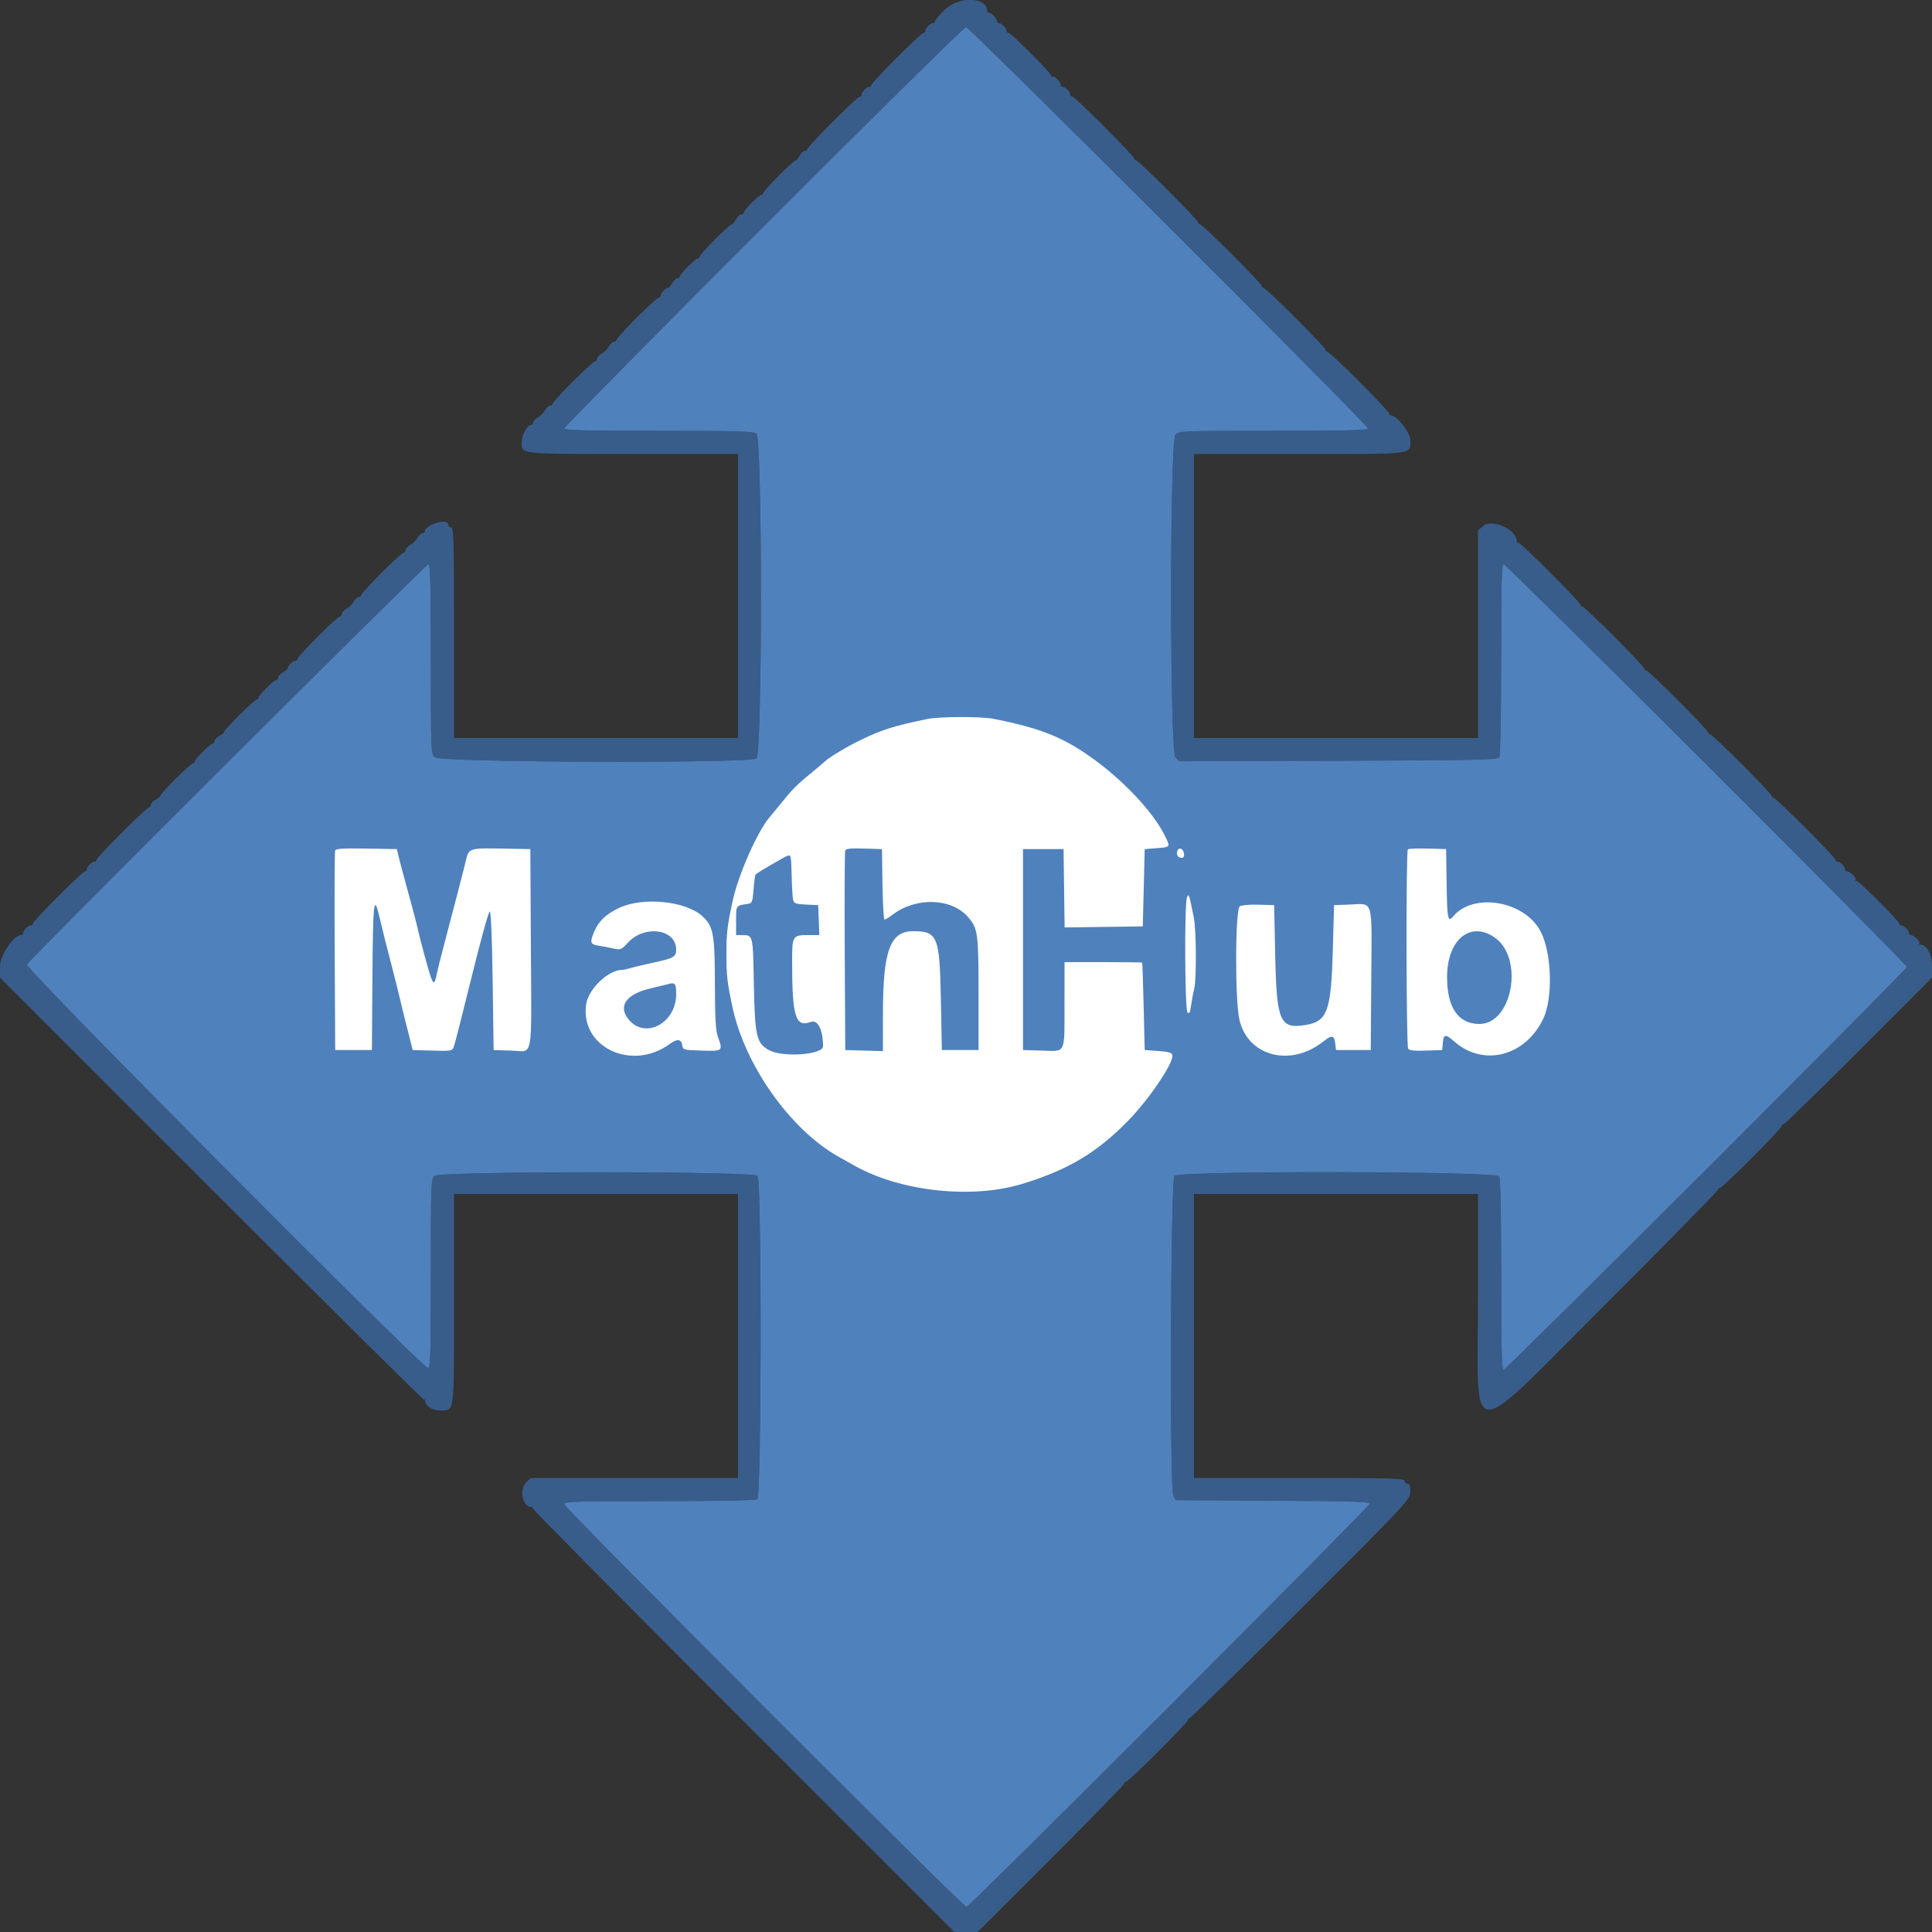 <svg id="svg" version="1.1" width="400" height="400" xmlns="http://www.w3.org/2000/svg" xmlns:xlink="http://www.w3.org/1999/xlink">
    <rect width="100%" height="100%" fill="#333333" stroke="none"/>
    <style>
      .mathhub-dark-blue { fill:#385d8a; }
      .mathhub-light-blue {fill:#4f81bd; }
      .mathhub-white { fill:#ffffff; }
    </style>
    
    <!-- the boundary -->
    <path
      d="M195.662 1.977 C 194.528 3.065,193.600 4.145,193.600 4.377 C 193.600 4.610,193.407 4.800,193.171 4.800 C 192.618 4.800,191.600 5.818,191.600 6.371 C 191.600 6.607,191.423 6.800,191.208 6.800 C 190.695 6.800,180.400 17.095,180.400 17.608 C 180.400 17.823,180.207 18.000,179.971 18.000 C 179.418 18.000,178.400 19.018,178.400 19.571 C 178.400 19.807,178.223 20.000,178.008 20.000 C 177.495 20.000,167.200 30.295,167.200 30.808 C 167.200 31.023,166.960 31.200,166.668 31.200 C 166.375 31.200,165.894 31.650,165.600 32.200 C 165.306 32.750,164.923 33.200,164.750 33.200 C 164.273 33.200,158.000 39.504,158.000 39.983 C 158.000 40.212,157.865 40.355,157.700 40.300 C 157.309 40.170,154.000 43.479,154.000 44.000 C 154.000 44.220,153.760 44.400,153.468 44.400 C 153.175 44.400,152.694 44.850,152.400 45.400 C 152.106 45.950,151.723 46.400,151.550 46.400 C 151.073 46.400,144.800 52.704,144.800 53.183 C 144.800 53.412,144.665 53.555,144.500 53.500 C 144.109 53.370,140.800 56.679,140.800 57.200 C 140.800 57.420,140.560 57.600,140.268 57.600 C 139.975 57.600,139.494 58.050,139.200 58.600 C 138.906 59.150,138.502 59.600,138.304 59.600 C 137.805 59.600,136.800 60.650,136.800 61.171 C 136.800 61.407,136.618 61.600,136.395 61.600 C 136.173 61.600,134.103 63.488,131.795 65.795 C 129.488 68.103,127.600 70.173,127.600 70.395 C 127.600 70.618,127.360 70.800,127.068 70.800 C 126.775 70.800,126.305 71.230,126.024 71.756 C 125.742 72.282,125.082 72.942,124.556 73.224 C 124.030 73.505,123.600 73.975,123.600 74.268 C 123.600 74.560,123.418 74.800,123.195 74.800 C 122.667 74.800,114.400 83.067,114.400 83.595 C 114.400 83.818,114.160 84.000,113.868 84.000 C 113.575 84.000,113.105 84.430,112.824 84.956 C 112.542 85.482,111.882 86.142,111.356 86.424 C 110.830 86.705,110.400 87.175,110.400 87.468 C 110.400 87.760,110.169 88.000,109.886 88.000 C 109.145 88.000,108.000 90.124,108.000 91.500 C 108.000 94.087,107.199 94.000,131.131 94.000 L 152.800 94.000 152.800 123.400 L 152.800 152.800 123.400 152.800 L 94.000 152.800 94.000 131.000 C 94.000 111.889,93.926 109.200,93.400 109.200 C 93.070 109.200,92.800 108.930,92.800 108.600 C 92.800 107.798,91.099 107.821,89.360 108.646 C 88.612 109.001,88.000 109.541,88.000 109.846 C 88.000 110.151,87.760 110.400,87.468 110.400 C 87.175 110.400,86.705 110.830,86.424 111.356 C 86.142 111.882,85.482 112.542,84.956 112.824 C 84.430 113.105,84.000 113.575,84.000 113.868 C 84.000 114.160,83.818 114.400,83.595 114.400 C 83.067 114.400,74.800 122.667,74.800 123.195 C 74.800 123.418,74.560 123.600,74.268 123.600 C 73.975 123.600,73.505 124.030,73.224 124.556 C 72.942 125.082,72.282 125.742,71.756 126.024 C 71.230 126.305,70.800 126.775,70.800 127.068 C 70.800 127.360,70.618 127.600,70.395 127.600 C 69.867 127.600,61.600 135.867,61.600 136.395 C 61.600 136.618,61.407 136.800,61.171 136.800 C 60.650 136.800,59.600 137.805,59.600 138.304 C 59.600 138.502,59.150 138.906,58.600 139.200 C 58.050 139.494,57.600 139.975,57.600 140.268 C 57.600 140.560,57.420 140.800,57.200 140.800 C 56.679 140.800,53.370 144.109,53.500 144.500 C 53.555 144.665,53.412 144.800,53.183 144.800 C 52.704 144.800,46.400 151.073,46.400 151.550 C 46.400 151.723,45.950 152.106,45.400 152.400 C 44.850 152.694,44.400 153.175,44.400 153.468 C 44.400 153.760,44.220 154.000,44.000 154.000 C 43.479 154.000,40.170 157.309,40.300 157.700 C 40.355 157.865,40.212 158.000,39.983 158.000 C 39.504 158.000,33.200 164.273,33.200 164.750 C 33.200 164.923,32.750 165.306,32.200 165.600 C 31.650 165.894,31.200 166.375,31.200 166.668 C 31.200 166.960,31.023 167.200,30.808 167.200 C 30.295 167.200,20.000 177.495,20.000 178.008 C 20.000 178.223,19.807 178.400,19.571 178.400 C 19.018 178.400,18.000 179.418,18.000 179.971 C 18.000 180.207,17.823 180.400,17.608 180.400 C 17.095 180.400,6.800 190.695,6.800 191.208 C 6.800 191.423,6.607 191.600,6.371 191.600 C 5.818 191.600,4.800 192.618,4.800 193.171 C 4.800 193.407,4.610 193.600,4.377 193.600 C 2.811 193.600,-0.000 197.755,-0.000 200.071 L -0.000 202.417 43.696 246.109 C 67.730 270.139,87.530 289.755,87.696 289.700 C 87.863 289.645,88.000 289.778,88.000 289.995 C 88.000 291.061,89.434 292.000,91.060 292.000 C 94.179 292.000,94.000 293.404,94.000 268.971 L 94.000 247.200 123.400 247.200 L 152.800 247.200 152.800 276.600 L 152.800 306.000 131.356 306.000 L 109.913 306.000 108.963 306.900 C 107.455 308.330,108.176 312.000,109.964 312.000 C 110.204 312.000,110.355 312.137,110.300 312.304 C 110.245 312.470,129.861 332.270,153.891 356.304 L 197.583 400.000 199.987 400.000 L 202.392 400.000 217.596 384.815 C 225.958 376.463,232.800 369.443,232.800 369.215 C 232.800 368.987,232.935 368.845,233.101 368.900 C 233.509 369.036,246.000 356.573,246.000 356.030 C 246.000 355.794,246.139 355.645,246.310 355.700 C 246.480 355.755,256.830 345.593,269.310 333.118 C 291.819 310.617,292.000 310.423,292.000 308.818 C 292.000 307.646,291.834 307.200,291.400 307.200 C 291.070 307.200,290.800 306.930,290.800 306.600 C 290.800 306.074,288.111 306.000,269.000 306.000 L 247.200 306.000 247.200 276.600 L 247.200 247.200 276.600 247.200 L 306.000 247.200 306.000 268.938 C 306.000 299.446,303.034 299.405,333.118 269.310 C 345.593 256.830,355.755 246.480,355.700 246.310 C 355.645 246.139,355.794 246.000,356.030 246.000 C 356.573 246.000,369.036 233.509,368.900 233.101 C 368.845 232.935,368.987 232.800,369.215 232.800 C 369.443 232.800,376.463 225.958,384.815 217.596 L 400.000 202.392 400.000 200.016 C 400.000 197.615,398.919 195.600,397.631 195.600 C 397.368 195.600,397.244 195.452,397.356 195.271 C 397.583 194.904,396.210 193.600,395.595 193.600 C 395.378 193.600,395.200 193.407,395.200 193.171 C 395.200 192.618,394.182 191.600,393.629 191.600 C 393.393 191.600,393.200 191.424,393.200 191.210 C 393.200 190.679,384.909 182.400,384.377 182.400 C 384.144 182.400,384.044 182.252,384.156 182.071 C 384.383 181.704,383.010 180.400,382.395 180.400 C 382.178 180.400,382.000 180.207,382.000 179.971 C 382.000 179.418,380.982 178.400,380.429 178.400 C 380.193 178.400,380.000 178.220,380.000 177.999 C 380.000 177.472,367.732 165.200,367.206 165.200 C 366.983 165.200,366.800 165.016,366.800 164.790 C 366.800 164.256,354.544 152.000,354.010 152.000 C 353.784 152.000,353.600 151.816,353.600 151.590 C 353.600 151.056,341.344 138.800,340.810 138.800 C 340.584 138.800,340.400 138.616,340.400 138.390 C 340.400 137.856,328.144 125.600,327.610 125.600 C 327.384 125.600,327.200 125.416,327.200 125.190 C 327.200 124.656,314.944 112.400,314.410 112.400 C 314.184 112.400,314.000 112.213,314.000 111.985 C 314.000 109.604,308.891 107.341,307.062 108.913 L 306.000 109.825 306.000 131.313 L 306.000 152.800 276.600 152.800 L 247.200 152.800 247.200 123.400 L 247.200 94.000 268.971 94.000 C 293.338 94.000,292.000 94.166,292.000 91.136 C 292.000 89.572,289.208 86.000,287.985 86.000 C 287.773 86.000,287.600 85.816,287.600 85.590 C 287.600 85.365,284.814 82.395,281.410 78.990 C 278.005 75.586,275.035 72.800,274.810 72.800 C 274.584 72.800,274.400 72.616,274.400 72.390 C 274.400 71.856,262.144 59.600,261.610 59.600 C 261.384 59.600,261.200 59.416,261.200 59.190 C 261.200 58.656,248.944 46.400,248.410 46.400 C 248.184 46.400,248.000 46.216,248.000 45.990 C 248.000 45.456,235.744 33.200,235.210 33.200 C 234.984 33.200,234.800 33.017,234.800 32.794 C 234.800 32.268,222.528 20.000,222.001 20.000 C 221.780 20.000,221.600 19.807,221.600 19.571 C 221.600 19.018,220.582 18.000,220.029 18.000 C 219.793 18.000,219.600 17.822,219.600 17.605 C 219.600 16.990,218.296 15.617,217.929 15.844 C 217.748 15.956,217.600 15.856,217.600 15.623 C 217.600 15.091,209.321 6.800,208.790 6.800 C 208.576 6.800,208.400 6.607,208.400 6.371 C 208.400 5.818,207.382 4.800,206.829 4.800 C 206.593 4.800,206.400 4.622,206.400 4.405 C 206.400 3.790,205.096 2.417,204.729 2.644 C 204.548 2.756,204.400 2.632,204.400 2.369 C 204.400 -0.632,198.653 -0.890,195.662 1.977 M241.899 46.899 C 264.615 69.614,283.200 88.424,283.200 88.699 C 283.200 89.093,279.041 89.200,263.662 89.200 C 244.307 89.200,244.117 89.208,243.362 90.042 C 242.166 91.364,242.172 155.443,243.368 156.765 L 244.136 157.614 277.083 157.507 C 305.855 157.414,310.077 157.324,310.409 156.800 C 310.634 156.443,310.790 148.213,310.794 136.500 C 310.799 121.025,310.907 116.800,311.299 116.800 C 311.890 116.800,394.800 199.612,394.800 200.202 C 394.800 200.789,311.883 283.600,311.295 283.600 C 310.908 283.600,310.800 279.312,310.800 263.974 C 310.800 251.210,310.655 244.077,310.386 243.574 C 309.788 242.457,244.074 242.347,243.149 243.461 C 242.363 244.408,242.137 308.076,242.914 309.600 L 243.423 310.600 263.512 310.704 C 279.080 310.784,283.600 310.918,283.600 311.299 C 283.600 311.954,200.750 394.800,200.095 394.800 C 199.363 394.800,116.800 312.144,116.800 311.411 C 116.800 310.871,119.100 310.799,136.500 310.794 C 148.216 310.790,156.443 310.634,156.800 310.408 C 157.664 309.862,157.714 244.501,156.851 243.461 C 156.007 242.445,91.055 242.445,89.931 243.462 C 89.242 244.086,89.200 245.242,89.200 263.662 C 89.200 280.919,89.129 283.200,88.589 283.200 C 87.383 283.200,5.131 200.474,5.563 199.696 C 6.219 198.516,88.177 116.800,88.705 116.800 C 89.092 116.800,89.200 121.083,89.200 136.400 C 89.200 155.467,89.222 156.022,90.000 156.800 C 91.058 157.858,155.189 158.081,156.624 157.032 C 157.842 156.141,157.842 90.659,156.624 89.768 C 155.978 89.296,152.554 89.200,136.324 89.200 C 121.067 89.200,116.800 89.092,116.800 88.705 C 116.800 87.988,199.279 5.600,199.997 5.600 C 200.328 5.600,219.184 24.185,241.899 46.899 "
      class="mathhub-dark-blue" />

      <!-- Arrow-Shape -->
      <path
        d="m 158.097,46.905 c -22.713,22.717 -41.297,41.527 -41.297,41.8 0,0.387 4.267,0.495 19.524,0.495 16.23,0 19.654,0.096 20.3,0.568 1.218,0.891 1.218,66.373 0,67.264 -1.435,1.049 -65.566,0.826 -66.624,-0.232 -0.778,-0.778 -0.8,-1.333 -0.8,-20.4 0,-15.317 -0.108,-19.6 -0.495,-19.6 -0.528,0 -82.486,81.716 -83.142,82.896 -0.432,0.778 81.82,83.504 83.026,83.504 0.54,0 0.611,-2.281 0.611,-19.538 0,-18.42 0.042,-19.576 0.731,-20.2 1.124,-1.017 66.076,-1.017 66.92,-10e-4 0.863,1.04 0.813,66.401 -0.051,66.947 -0.357,0.226 -8.584,0.382 -20.3,0.386 -17.4,0.005 -19.7,0.077 -19.7,0.617 0,0.733 82.563,83.389 83.295,83.389 0.655,0 83.505,-82.846 83.505,-83.501 0,-0.381 -4.52,-0.515 -20.088,-0.595 l -20.089,-0.104 -0.509,-1 c -0.777,-1.524 -0.551,-65.192 0.235,-66.139 0.925,-1.114 66.639,-1.004 67.237,0.113 0.269,0.503 0.414,7.636 0.414,20.4 0,15.338 0.108,19.626 0.495,19.626 0.588,0 83.505,-82.811 83.505,-83.398 0,-0.59 -82.91,-83.402 -83.501,-83.402 -0.392,0 -0.5,4.225 -0.505,19.7 -0.004,11.713 -0.16,19.943 -0.385,20.3 -0.332,0.524 -4.554,0.614 -33.326,0.707 l -32.947,0.107 -0.768,-0.849 c -1.196,-1.322 -1.202,-65.401 -0.006,-66.723 0.755,-0.834 0.945,-0.842 20.3,-0.842 15.379,0 19.538,-0.107 19.538,-0.501 0,-0.72 -82.482,-83.099 -83.203,-83.099 -0.331,0 -19.186,18.587 -41.9,41.305"
        class="mathhub-light-blue" />
    
      <!-- MathHub text -->
      <path
        d="M192.000 148.863 C 185.357 150.215,182.707 151.039,178.510 153.053 C 175.397 154.547,171.770 156.711,170.745 157.685 C 170.445 157.970,169.210 159.012,168.000 160.000 C 165.071 162.392,164.067 163.389,161.968 165.994 C 160.996 167.200,159.840 168.604,159.400 169.114 C 156.837 172.080,152.844 181.114,151.670 186.600 C 150.561 191.788,150.400 193.178,150.400 197.600 C 150.400 202.023,150.562 203.421,151.671 208.600 C 154.239 220.588,163.639 233.853,173.522 239.435 C 174.335 239.894,175.900 240.772,177.000 241.388 C 186.487 246.693,201.210 248.283,211.600 245.124 C 221.110 242.233,227.145 238.630,233.622 231.975 C 237.990 227.488,243.016 220.032,242.721 218.477 C 242.620 217.942,242.006 217.758,239.796 217.600 L 237.000 217.400 236.781 208.400 C 236.660 203.450,236.525 199.355,236.481 199.300 C 236.436 199.245,232.800 199.200,228.400 199.200 L 220.400 199.200 220.394 207.900 C 220.386 218.403,220.744 217.660,215.767 217.515 L 211.800 217.400 211.800 196.600 L 211.800 175.800 216.000 175.800 L 220.200 175.800 220.308 183.908 L 220.417 192.017 228.508 191.908 L 236.600 191.800 236.800 183.800 L 237.000 175.800 239.507 175.600 C 242.368 175.372,242.353 175.395,241.141 172.969 C 237.829 166.335,228.286 157.373,220.193 153.295 C 216.389 151.378,212.424 150.157,205.669 148.821 C 203.131 148.319,194.541 148.345,192.000 148.863 M69.387 176.090 C 69.280 176.370,69.239 185.780,69.296 197.000 L 69.400 217.400 73.200 217.400 L 77.000 217.400 77.105 202.415 C 77.216 186.532,77.402 184.953,78.575 189.900 C 79.335 193.104,80.151 196.367,80.801 198.800 C 81.371 200.931,82.839 206.824,83.194 208.400 C 83.367 209.170,83.813 210.970,84.184 212.400 C 84.555 213.830,84.988 215.540,85.145 216.200 L 85.431 217.400 89.518 217.514 C 93.453 217.624,93.618 217.594,93.961 216.714 C 94.158 216.211,95.822 209.684,97.659 202.209 C 99.497 194.734,101.180 188.659,101.400 188.708 C 101.653 188.766,101.874 194.058,102.000 203.100 L 102.200 217.400 105.889 217.515 C 110.504 217.659,110.046 220.135,109.911 195.800 L 109.800 175.800 103.854 175.689 C 97.211 175.565,97.048 175.619,96.464 178.127 C 96.089 179.739,93.818 188.508,91.731 196.400 C 91.179 198.490,90.586 200.882,90.414 201.716 C 89.992 203.765,89.777 203.873,89.209 202.320 C 88.728 201.006,87.011 194.667,86.413 192.000 C 86.131 190.739,85.321 187.693,83.381 180.600 C 83.019 179.280,82.599 177.660,82.446 177.000 L 82.168 175.800 75.875 175.690 C 71.061 175.605,69.537 175.699,69.387 176.090 M182.709 183.100 C 182.769 187.115,182.959 190.400,183.131 190.400 C 183.304 190.400,184.065 189.932,184.822 189.361 C 189.756 185.638,197.108 185.924,200.514 189.970 C 202.461 192.284,202.600 193.340,202.600 205.800 L 202.600 217.400 198.800 217.400 L 195.000 217.400 194.795 206.800 C 194.545 193.836,194.120 192.800,189.051 192.800 C 184.275 192.800,182.808 196.819,182.803 209.914 L 182.800 217.629 178.900 217.514 L 175.000 217.400 174.896 197.000 C 174.839 185.780,174.881 176.368,174.989 176.085 C 175.135 175.704,176.153 175.600,178.893 175.685 L 182.600 175.800 182.709 183.100 M243.765 176.148 C 243.465 176.930,243.874 177.600,244.651 177.600 C 245.044 177.600,245.211 177.296,245.128 176.731 C 244.973 175.677,244.090 175.299,243.765 176.148 M291.480 175.853 C 291.083 176.250,291.142 216.490,291.540 217.117 C 291.777 217.490,292.812 217.602,295.234 217.517 L 298.600 217.400 298.724 215.900 C 298.875 214.074,299.276 214.033,301.121 215.653 C 307.150 220.946,315.878 218.670,319.546 210.848 C 321.543 206.588,321.274 197.386,319.022 192.944 C 315.768 186.527,305.070 184.655,300.831 189.762 C 299.770 191.041,299.616 190.267,299.509 183.100 L 299.400 175.800 295.580 175.686 C 293.479 175.624,291.634 175.699,291.480 175.853 M164.201 186.281 C 164.381 187.056,164.706 187.176,166.903 187.281 L 169.400 187.400 169.517 190.500 L 169.634 193.600 167.297 193.600 C 164.105 193.600,164.000 193.772,164.000 199.019 C 164.000 210.488,164.700 212.778,167.843 211.584 C 169.302 211.029,170.400 213.192,170.400 216.622 C 170.400 218.359,162.215 218.977,159.304 217.459 C 156.625 216.062,156.278 214.592,156.079 203.800 C 155.890 193.494,155.918 193.617,153.700 193.606 L 152.400 193.600 152.400 190.608 C 152.400 187.374,152.294 187.516,155.000 187.111 C 155.690 187.008,155.831 186.594,156.025 184.104 C 156.149 182.516,156.329 181.144,156.425 181.056 C 156.895 180.623,162.246 177.483,162.971 177.214 C 163.773 176.917,163.803 177.043,163.899 181.153 C 163.953 183.489,164.089 185.796,164.201 186.281 M245.757 185.800 C 245.197 187.056,245.300 209.060,245.868 209.628 C 246.226 209.986,246.400 209.636,246.604 208.148 C 246.750 207.077,247.034 205.570,247.233 204.800 C 247.740 202.843,247.691 192.501,247.162 189.931 C 246.119 184.857,246.144 184.930,245.757 185.800 M128.200 187.964 C 125.483 189.241,123.926 190.720,123.021 192.887 C 122.084 195.131,122.206 195.535,123.900 195.787 C 124.725 195.909,126.110 196.172,126.978 196.370 C 128.485 196.714,128.620 196.661,129.978 195.187 C 133.471 191.396,140.000 192.334,140.000 196.627 C 140.000 198.122,139.443 198.420,134.800 199.410 C 133.150 199.762,131.247 200.219,130.572 200.425 C 129.896 200.631,129.104 200.800,128.811 200.800 C 125.966 200.800,121.839 204.732,121.365 207.894 C 120.027 216.814,130.837 221.928,138.720 216.104 C 140.216 214.999,141.077 215.124,141.269 216.476 C 141.394 217.360,141.569 217.405,145.300 217.514 C 149.697 217.644,149.705 217.636,148.612 214.600 C 148.177 213.395,148.031 210.810,148.018 204.131 C 147.996 193.208,147.717 191.723,145.288 189.585 C 141.798 186.513,133.054 185.684,128.200 187.964 M256.700 187.624 C 255.724 188.204,255.660 207.107,256.620 211.181 C 258.395 218.712,267.189 220.990,273.929 215.665 C 275.788 214.196,276.262 214.296,276.469 216.200 L 276.600 217.400 280.200 217.400 L 283.800 217.400 283.905 202.717 C 284.027 185.661,284.453 187.089,279.295 187.283 L 276.200 187.400 275.949 196.600 C 275.604 209.288,274.831 211.451,270.376 212.204 C 264.996 213.113,264.305 211.547,264.017 197.800 L 263.800 187.400 260.600 187.304 C 258.840 187.251,257.085 187.395,256.700 187.624 M309.429 194.076 C 315.579 198.290,313.177 212.000,306.290 212.000 C 301.925 212.000,299.600 208.631,299.600 202.309 C 299.600 194.589,304.360 190.603,309.429 194.076 M140.000 205.816 C 140.000 211.791,133.652 215.230,130.199 211.126 C 127.865 208.352,129.589 205.834,134.634 204.649 C 136.375 204.241,137.980 203.851,138.200 203.785 C 139.762 203.310,140.000 203.579,140.000 205.816 "
        class="mathhub-white" />
</svg>